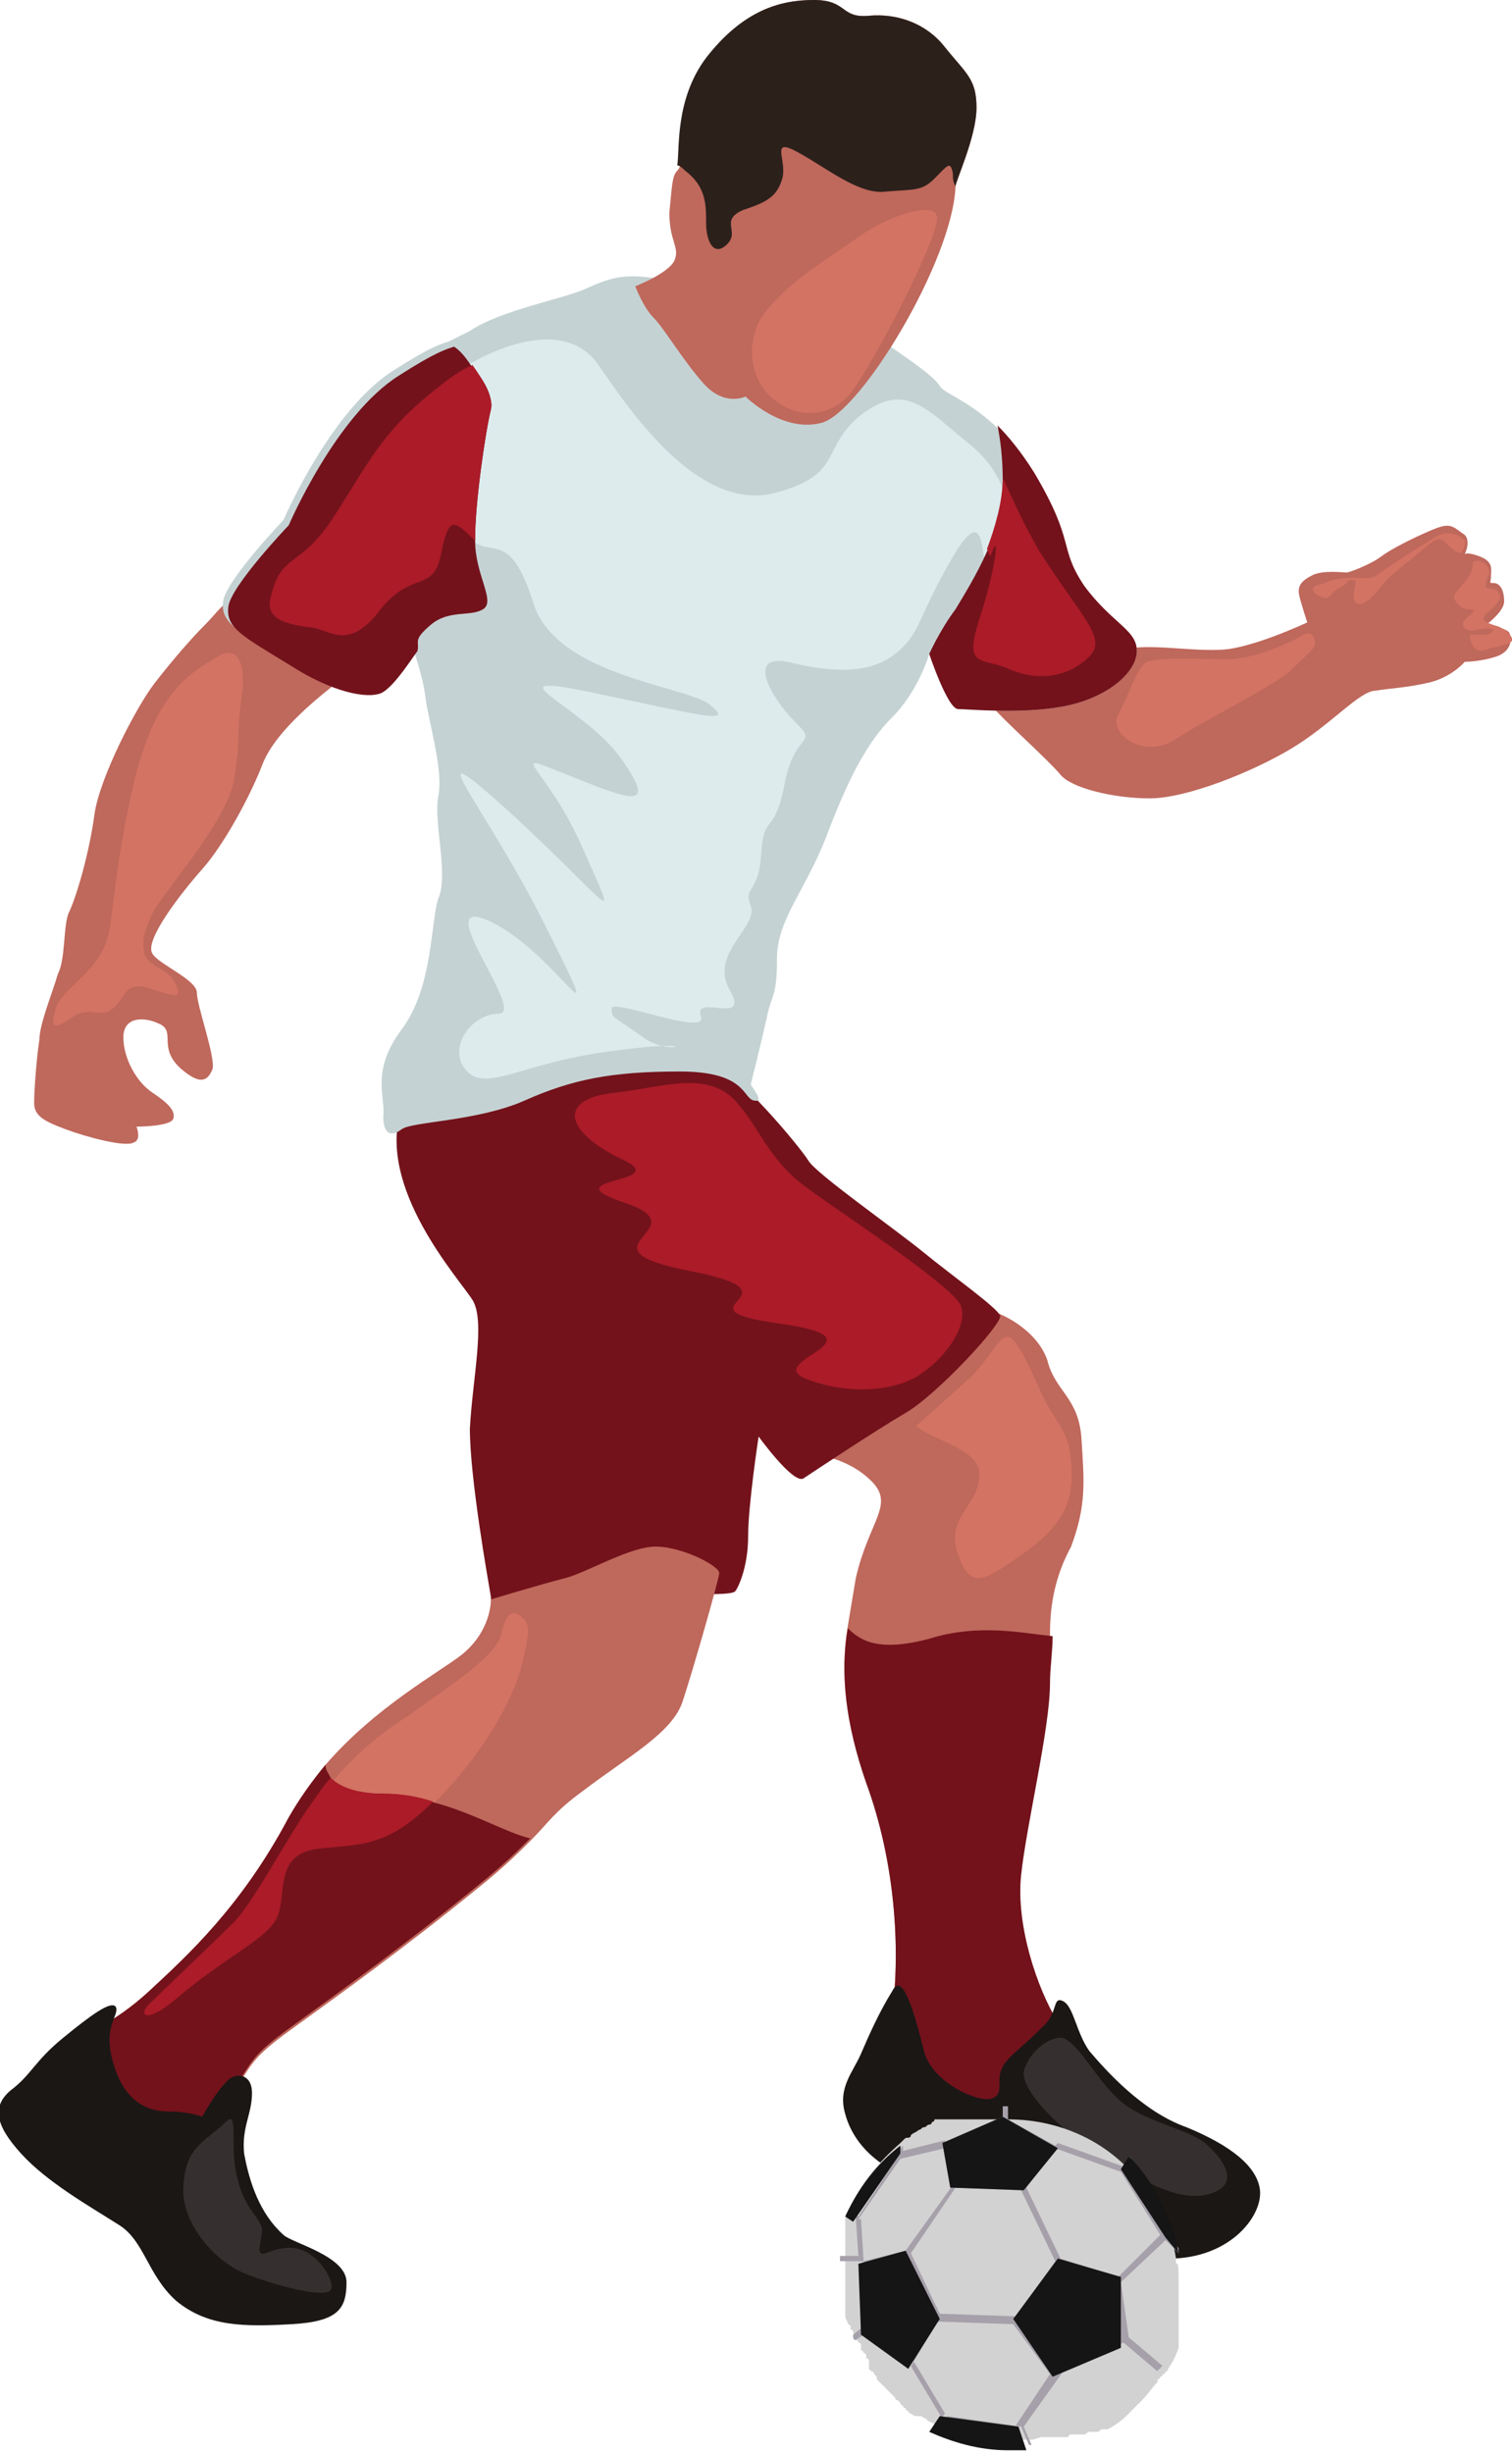 <svg version="1.0" id="Layer_1" xmlns="http://www.w3.org/2000/svg" xmlns:xlink="http://www.w3.org/1999/xlink" x="0px" y="0px"
	 width="57.6px" height="93.4px" viewBox="0 0 57.6 93.4" style="enable-background:new 0 0 57.6 93.4;" xml:space="preserve">
<g data-cs-player="red_player_dribble">
	<path style="fill:#BF685C;" d="M13.1,25.8c-0.8,0.6-2.6,2-3.1,3.3c-0.5,1.3-1.5,3.1-2.3,4c-0.8,0.9-2.2,2.7-1.9,3.2
		c0.2,0.4,1.7,1,1.7,1.5s0.7,2.4,0.6,2.9c-0.2,0.5-0.5,0.6-1.2,0C6,39.9,6.7,39.3,6.1,39c-0.6-0.3-1.4-0.3-1.4,0.5
		c0,0.8,0.5,1.7,1.1,2.1c0.6,0.4,0.9,0.7,0.8,1c-0.1,0.3-1.4,0.3-1.4,0.3s0.2,0.5-0.1,0.6c-0.3,0.2-1.8-0.2-2.6-0.5
		c-0.8-0.3-1.2-0.5-1.2-1c0-0.5,0.1-1.8,0.2-2.4C1.5,39,2,37.8,2.2,37.1c0.3-0.6,0.2-1.7,0.4-2.3c0.3-0.6,0.8-2.3,1-3.8
		c0.2-1.4,1.6-4.1,2.3-5c0.7-0.9,1.4-1.7,1.9-2.2c0.5-0.5,0.7-0.9,1.2-1C9.4,22.8,13.1,25.8,13.1,25.8z"/>
	<path style="fill:#D37363;" d="M8.3,25c-1.4,0.8-2.6,1.7-3.4,5.7c-0.8,4-0.5,4.5-1,5.5s-1.7,1.6-1.8,2.3c-0.2,0.7,0,0.7,0.7,0.2
		c0.7-0.4,1,0.1,1.5-0.3c0.5-0.4,0.4-1,1.3-0.8c0.9,0.3,1.4,0.5,1.1-0.1c-0.3-0.7-1-0.6-1.2-1.2c-0.1-0.6,0-0.8,0.3-1.5
		c0.3-0.7,2.7-3.3,3.1-5C9.2,28,9,27.9,9.2,26.6C9.4,25.4,9.1,24.5,8.3,25z"/>
	<path style="fill:#BF685C;" d="M37.8,26.9c0.4,0.5,2.1,2,2.6,2.6c0.4,0.5,2,0.9,3.4,0.9s3.9-1,5.4-1.9c1.5-0.9,2.6-2.2,3.2-2.2
		c0.6-0.1,1.1-0.1,2-0.3c0.9-0.2,1.4-0.8,1.4-0.8s0.6,0,1.2-0.2c0.6-0.2,0.6-0.7,0.5-0.9c-0.1-0.2-0.9-0.3-0.9-0.3
		c0,0,0.7-0.5,0.7-0.9c0-0.5-0.2-0.7-0.4-0.7c-0.2,0-0.1,0-0.1-0.3c0-0.2,0.1-0.5-0.4-0.7c-0.5-0.2-0.6-0.1-0.6-0.1s0.3-0.6-0.1-0.8
		c-0.4-0.3-0.5-0.4-1.2-0.1c-0.7,0.3-1.5,0.7-1.9,1c-0.4,0.3-1.2,0.6-1.3,0.6c-0.1,0-0.9-0.1-1.3,0.1c-0.4,0.2-0.6,0.4-0.5,0.8
		c0.1,0.4,0.3,1,0.3,1c0,0-1.7,0.8-2.9,1c-1.2,0.2-3.4-0.3-4.2,0.1C42.1,25.1,37.8,26.9,37.8,26.9z"/>
	<path style="fill:#D37363;" d="M42.6,27.2c-0.4,0.7,0.9,1.7,2.1,1c1.2-0.8,3.9-2.1,4.5-2.7c0.6-0.6,0.9-0.8,0.9-1
		c0-0.3-0.2-0.5-0.5-0.3c-0.3,0.2-1.8,0.9-2.8,0.9c-1,0-2.6-0.1-3.1,0.1C43.3,25.4,43,26.5,42.6,27.2z"/>
	<path style="fill:#D37363;" d="M50.1,22.6c0.6,0.4,0.5,0,0.9-0.2c0.4-0.2,0.3-0.3,0.4-0.3c0.2,0,0.3-0.1,0.2,0.3
		c-0.1,0.4,0,0.9,0.6,0.4c0.6-0.6,0.3-0.5,1.3-1.3c1-0.8,1.2-1.1,1.5-0.9c0.2,0.2,0.6,0.6,0.7,0.4c0.1-0.2,0.2-0.4,0-0.5
		c-0.2-0.2-0.7-0.3-1.1,0c-0.5,0.3-1.6,1-2,1.3c-0.4,0.3-0.5,0.2-0.9,0.2c-0.4,0-0.9,0-1.2,0.2C50,22.3,49.9,22.4,50.1,22.6z"/>
	<path style="fill:#D37363;" d="M56.1,21.5c0,0.6-0.8,1-0.7,1.3c0.1,0.2,0.3,0.4,0.5,0.4s0.4,0,0,0.3c-0.4,0.3,0,0.6,0.3,0.5
		c0.3-0.1,0.9-0.1,0.6,0.1c-0.3,0.2-0.9-0.1-0.8,0.2c0.1,0.4,0.3,0.6,0.7,0.4c0.5-0.1,1-0.2,0.9-0.4c-0.1-0.2-0.3-0.4-0.7-0.5
		c-0.3-0.1-0.5-0.2-0.3-0.4c0.2-0.2,0.7-0.6,0.5-0.8c-0.1-0.3-0.5-0.1-0.5-0.3c0-0.3,0.3-0.5,0-0.8C56.4,21.3,56.1,21.3,56.1,21.5z"
		/>
	<path style="fill:#BF685C;" d="M40.2,76.9c0.8,1.4,0.6,2.5-0.7,3.1c-1.3,0.7-2.2,1.5-3.5,0.6c-1.3-0.9-1.7-0.6-2.1-1.6
		c-0.3-1,0.1-2.5,0.1-2.5c0.3-2.4,0.1-5.7-1-8.7c-0.8-2.3-1-4.2-0.7-5.9c0.1-0.6,0.2-1.2,0.3-1.8c0.5-2.2,1.5-2.8,0.6-3.7
		c-0.9-0.9-2.1-1-2.1-1s2.8-1.9,3.4-2.6c0.6-0.8,2.6-2.9,3.1-2.9c0.4,0,1.9,0.7,2.3,1.9c0.3,1.2,1.2,1.4,1.3,3
		c0.1,1.6,0.2,2.5-0.4,4.1C40.2,60,40,61.1,40,62.2c0,0.6-0.1,1.2-0.1,1.8c0,1.7-0.9,5.4-1.1,7.3C38.6,73.2,39.4,75.5,40.2,76.9z"/>
	<path style="fill:#73121B;" d="M39.5,80.1c-1.3,0.7-2.2,1.5-3.5,0.6c-1.3-0.9-1.7-0.6-2.1-1.6c-0.3-1,0.1-2.5,0.1-2.5
		c0.3-2.4,0.1-5.7-1-8.7c-0.8-2.3-1-4.2-0.7-5.9c0.5,0.5,1.2,0.9,3.1,0.4c1.9-0.6,3.6-0.2,4.7-0.1c0,0.6-0.1,1.2-0.1,1.8
		c0,1.7-0.9,5.4-1.1,7.3c-0.2,1.9,0.6,4.3,1.4,5.6C40.9,78.3,40.8,79.4,39.5,80.1z"/>
	<path style="fill:#73121B;" d="M27.3,40.7c0.7,0,3.2,3,3.5,3.5c0.3,0.5,3.3,2.6,4.4,3.5c1.1,0.9,2.8,2.1,2.9,2.4
		c0.1,0.3-2.4,3-3.6,3.7c-1.2,0.7-3.6,2.3-3.9,2.5c-0.4,0.2-1.7-1.6-1.7-1.6s-0.4,2.6-0.4,3.8s-0.4,2-0.5,2.1
		c-0.1,0.1-0.8,0.1-0.8,0.1s-1.7-1.4-2.5-1.2c-0.8,0.2-4.5,1.4-5,1.4c-0.5,0-1,0.5-1-0.1c-0.1-0.6-0.8-4.5-0.8-6.4
		c0.1-1.9,0.6-4.1,0.1-4.9c-0.5-0.8-3.7-4.3-2.7-7.3c1-2.9,7.9-3.2,9.9-3C27.3,39.6,27.3,40.7,27.3,40.7z"/>
	<path style="fill:#AB1B28;" d="M23.5,41.6c1.7-0.2,3.3-0.8,4.4,0.2c1,1,1.3,2.3,2.8,3.4c1.5,1.1,5.5,3.7,5.9,4.5
		c0.3,0.8-0.6,2-1.5,2.6c-0.8,0.6-2.6,0.9-4.4,0.2c-1.7-0.7,3.3-1.5-1-2.1s1.2-1.1-3.4-2c-4.6-0.9,0.5-1.6-2.5-2.6s2.1-0.7-0.2-1.7
		C21.4,43,21.3,41.8,23.5,41.6z"/>
	<path style="fill:#C5D2D3;" d="M43.3,24.9c-0.1,0.8-1.2,1.7-2.8,2c-1.6,0.3-3.6,0.1-4,0.1c-0.4,0-1.1-2.1-1.1-2.1s-0.4,1.4-1.4,2.4
		c-1,1-1.7,2.4-2.5,4.5c-0.8,2.1-1.9,3.2-1.9,4.7s-0.2,1.3-0.4,2.3c-0.2,0.9-0.6,2.5-0.6,2.5c0.2,0.3,0.5,0.7,0.1,0.6
		c-0.4-0.1-0.3-1.1-2.8-1.1c-2.6,0-4.1,0.3-5.9,1.1c-1.8,0.8-4.3,0.8-4.7,1.1s-0.7,0.2-0.7-0.5c0.1-0.7-0.5-1.7,0.7-3.3
		c1.2-1.6,1.1-4.1,1.4-5c0.4-0.9-0.2-2.9,0-3.9c0.2-1-0.4-2.9-0.5-3.8c-0.1-0.8-0.5-1.9-0.5-1.9c0,0,0,0,0,0
		c-0.1,0.1-0.9,1.4-1.4,1.6c-0.5,0.2-1.8,0-3.5-1.1c-1.8-1.1-2.4-1.4-2.3-2.2c0.1-0.8,2.3-3.1,2.3-3.1s1.8-4.2,4.2-5.7
		c1.4-0.9,1.8-1,2.1-1.1c0.2-0.1,0.4-0.2,0.8-0.4c1.2-0.8,3.5-1.2,4.4-1.6s1.4-0.6,2.7-0.4c1.3,0.2,5.7,0.5,7.4,1.6
		c1.7,1.1,3.2,2.1,3.4,2.5c0.2,0.3,1,0.5,2.1,1.5c0.4,0.4,0.9,1,1.4,1.8c1.6,2.7,0.9,2.8,1.9,4.3C42.4,23.8,43.4,24,43.3,24.9z"/>
	<path style="fill:#DDEBED;" d="M10.3,22.7c0.4-1.8,1.1-1.1,2.4-3.1c1.3-2,1.8-3.2,3.8-4.8s5-2.8,6.3-0.9c1.3,1.9,3.8,5.5,6.6,4.9
		c2.8-0.7,1.8-1.7,3.4-3c1.7-1.3,2.5-0.2,4,1c1.5,1.2,1.2,1.8,2.7,4.3c1.5,2.5,2.5,3.3,1.8,4c-0.7,0.7-1.8,1-3,0.5
		c-1.1-0.5-1.8,0-1.2-1.9c0.6-1.8,0.8-3.4,0.5-2.6c-0.3,0.8,0.1-2.3-1.3,0.1c-1.4,2.4-1.2,2.9-2.2,3.7c-1,0.8-2.5,0.7-4.1,0.3
		c-1.6-0.3-0.6,1.4,0.3,2.3c0.9,0.9,0,0.3-0.4,2.3c-0.4,2.1-0.8,1.1-0.9,2.7c-0.1,1.6-0.7,1.2-0.4,2c0.3,0.8-1.6,1.8-0.8,3.2
		c0.8,1.4-1.4,0.1-1.1,1c0.3,0.8-3.4-0.7-3.4-0.3c0,0.4,0.1,0.3,1.2,1.1c1.1,0.8,2.5,0-1,0.5c-3.5,0.4-4.9,1.6-5.7,0.8
		c-0.8-0.8,0.1-2.2,1.2-2.2c1.1,0-2.8-4.7-0.3-3.5c2.5,1.2,4.6,5.2,2.2,0.4c-2.4-4.9-5.4-8.1-1.4-4.5c4,3.7,4.1,4.5,2.7,1.3
		c-1.4-3.2-3.1-3.8-0.6-2.8c2.5,1,3.5,1.4,2-0.7c-1.5-2-5.2-3.3-0.9-2.4c4.3,0.9,5.3,1.2,4.3,0.4c-1-0.7-5.9-1.1-6.7-3.9
		c-0.9-2.8-1.6-1.6-2.4-2.4c-0.8-0.8-1-1-1.3,0.5c-0.3,1.5-1.1,0.6-2.3,2.1c-1.2,1.6-2,0.8-2.6,0.7C11.2,23.7,10.1,23.6,10.3,22.7z"
		/>
	<path style="fill:#73121B;" d="M18.7,15.6c-0.2,0.8-0.6,3.5-0.6,4.9c0,0,0,0.1,0,0.1c0,1.3,0.8,2.3,0.3,2.6c-0.5,0.3-1.3,0-2,0.6
		c-0.7,0.6-0.4,0.6-0.5,1c0,0,0,0,0,0c-0.1,0.1-0.9,1.4-1.4,1.6c-0.5,0.2-1.8,0-3.5-1.1c-1.8-1.1-2.4-1.4-2.3-2.2
		c0.1-0.8,2.3-3.1,2.3-3.1s1.8-4.2,4.2-5.7c1.4-0.9,1.8-1,2.1-1.1c0.3,0.2,0.5,0.5,0.7,0.8C18.5,14.5,18.8,15.2,18.7,15.6z"/>
	<path style="fill:#73121B;" d="M43.3,24.9c-0.1,0.8-1.2,1.7-2.8,2c-1.6,0.3-3.6,0.1-4,0.1c-0.4,0-1.1-2.1-1.1-2.1s0.4-0.9,1-1.7
		c0.3-0.5,0.8-1.3,1.2-2.2c0.3-0.8,0.6-1.8,0.6-2.7v0c0-0.9-0.1-1.6-0.2-2.1c0.4,0.4,0.9,1,1.4,1.8c1.6,2.7,0.9,2.8,1.9,4.3
		C42.4,23.8,43.4,24,43.3,24.9z"/>
	<path style="fill:#BF685C;" d="M37.2,4.1c0,1.1-0.8,2.8-0.8,3c0,0,0,0,0,0c-0.1,2.8-3.6,8.6-5.1,9c-1.5,0.4-2.9-1-2.9-1
		c0,0-0.8,0.4-1.6-0.5c-0.8-0.9-1.5-2.1-1.9-2.5c-0.4-0.4-0.7-1.2-0.7-1.2s1.3-0.5,1.5-1c0.2-0.5-0.2-0.7-0.2-1.8
		c0.1-1,0.1-1.4,0.3-1.6c0,0,0.1-0.1,0.1-0.2c0.1-0.6-0.1-2.5,1.1-4.1C28.3,0.4,29.7,0,31,0c1.3,0,1,0.7,2.1,0.6
		c1.1-0.1,2.2,0.3,2.9,1.2C36.8,2.8,37.2,3,37.2,4.1z"/>
	<path style="fill:#2C201B;" d="M37.2,4.1c0,1.1-0.8,2.8-0.8,3c-0.1-0.2-0.1-0.3-0.1-0.5c-0.1-0.5-0.2-0.3-0.7,0.2
		c-0.5,0.5-0.8,0.4-1.9,0.5c-1,0.1-2.2-0.9-3.3-1.5c-1.1-0.6-0.4,0.3-0.6,1c-0.2,0.7-0.6,0.9-1.5,1.2c-0.9,0.4-0.1,0.8-0.6,1.3
		c-0.5,0.5-0.8-0.1-0.8-0.8c0-0.7,0-1.4-0.8-2c-0.1-0.1-0.2-0.2-0.3-0.2c0.1-0.6-0.1-2.5,1.1-4.1C28.3,0.4,29.7,0,31,0
		c1.3,0,1,0.7,2.1,0.6c1.1-0.1,2.2,0.3,2.9,1.2C36.8,2.8,37.2,3,37.2,4.1z"/>
	<path style="fill:#D37363;" d="M35.7,8.3c0,0.9-2.6,5.9-3.4,6.8c-0.8,0.8-1.9,0.8-2.7,0.2c-0.9-0.6-1.3-2-0.6-3.2
		c0.8-1.2,2.3-2.1,3.6-3C33.8,8.2,35.7,7.6,35.7,8.3z"/>
	<path style="fill:#D37363;" d="M34.9,54.3c0.7,0.6,2.6,0.9,2.4,2c-0.1,1.1-1.3,1.5-0.8,2.9c0.5,1.4,1,1,2.7-0.2
		c1.6-1.2,1.7-2.2,1.6-3.4c-0.1-1.2-0.6-1.4-1.1-2.5c-0.5-1.1-1-2.2-1.3-2.2c-0.4,0-0.7,0.9-1.6,1.7C35.9,53.4,34.9,54.3,34.9,54.3z
		"/>
	<path style="fill:#AB1B28;" d="M18,13.9c0.5,0.7,0.8,1.3,0.7,1.7c-0.2,0.8-0.6,3.5-0.6,4.9c0,0,0,0.1,0,0.1l0,0
		c-0.8-0.8-1-1-1.3,0.5c-0.3,1.5-1.1,0.6-2.3,2.1c-1.2,1.6-1.9,0.8-2.6,0.7c-0.7-0.1-1.8-0.2-1.6-1.1c0.4-1.8,1.1-1.1,2.4-3.1
		c1.3-2,1.8-3.2,3.8-4.8C17,14.5,17.5,14.1,18,13.9z"/>
	<path style="fill:#AB1B28;" d="M41.5,25c-0.7,0.7-1.8,1-3,0.5c-1.1-0.5-1.8,0-1.2-1.9c0.6-1.8,0.8-3.4,0.5-2.6
		c-0.1,0.3-0.1,0.1-0.2-0.1c0.3-0.8,0.6-1.8,0.6-2.7c0.3,0.6,0.6,1.4,1.4,2.8C41.2,23.5,42.2,24.3,41.5,25z"/>
	<path style="fill:#1B1715;" d="M39.8,77.1c0.5-0.5,0.3-1.1,0.7-0.9c0.4,0.2,0.5,1.2,1,1.9c0.6,0.7,2,2.3,3.7,2.9
		c1.7,0.7,2.7,1.5,2.8,2.4c0.1,1-1.2,2.7-3.7,2.6c-2.5-0.1-4.8-0.9-5.8-1.5c-1-0.6-2.3-1-3.7-1.5c-1.4-0.5-2.3-1.4-2.6-2.5
		c-0.3-1,0.3-1.6,0.6-2.3c0.3-0.7,0.7-1.6,1.2-2.4c0.4-0.8,0.9,1.1,1.2,2.3c0.3,1.2,2.1,2,2.6,1.8s0.1-0.7,0.4-1.2
		C38.4,78.3,38.9,78,39.8,77.1z"/>
	<path style="fill:#352F2F;" d="M39,78.9c-0.1,0.8,1.8,2.6,3.3,3.4c1.5,0.9,2.8,1.6,3.9,1.2c1.1-0.4,0.3-1.4-0.3-1.9
		c-0.6-0.5-2.2-0.8-3.1-1.5c-1-0.8-1.6-2.2-2.3-2.5C39.9,77.5,39.1,78.3,39,78.9z"/>
	<path style="fill:#BF685C;" d="M27.4,59.9c0,0.2-1,3.7-1.4,4.9c-0.4,1.2-2.1,2.1-3.8,3.4c-1.1,0.8-1.3,1.2-2,1.9
		c-0.4,0.4-1,1-2,1.8c-2.7,2.2-5.2,4-7,5.3c-1.8,1.3-1.5,1.3-2.7,3.1l0.2,1.1L6,81.7c0,0-1.8-0.5-2.5-0.9c-0.7-0.4-0.4-3.3-0.4-3.3
		s1.2-0.4,2.6-1.7c1.4-1.3,3.5-3.2,5.3-6.6c0.4-0.7,0.9-1.4,1.4-2c1.9-2.2,4.3-3.5,5.2-4.2c1.1-0.9,1.1-2,1.1-2.1c0,0,2-0.6,2.8-0.8
		c0.8-0.2,2.3-1.1,3.3-1.2C25.8,58.8,27.4,59.6,27.4,59.9z"/>
	<path style="fill:#D37363;" d="M6.7,76.2c2-1.8,3.7-2.4,4-3.3c0.3-0.9-0.2-2.4,1.5-2.5c1.6-0.2,2.6,0,4.3-1.7
		c1.7-1.7,2.8-3.5,3.3-5c0.4-1.5,0.4-1.9,0.1-2.1c-0.3-0.3-0.6-0.3-0.8,0.6c-0.2,0.9-2,2-3.5,3.1c-1.6,1-2.8,2.2-3.8,3.7
		c-1,1.5-2,3.6-2.8,4.3c-0.7,0.7-2.5,2.4-3.1,3C5.3,76.8,5.6,77.2,6.7,76.2z"/>
	<path style="fill:#73121B;" d="M20.2,70c-0.4,0.4-1,1-2,1.8c-2.7,2.2-5.2,4-7,5.3c-1.8,1.3-1.5,1.3-2.7,3.1l0.2,1.1L6,81.7
		c0,0-1.8-0.5-2.5-0.9c-0.7-0.4-0.4-3.3-0.4-3.3s1.2-0.4,2.6-1.7c1.4-1.3,3.5-3.2,5.3-6.6c0.4-0.7,0.9-1.4,1.4-2
		c0,0.2,0.1,0.3,0.2,0.5c0.3,0.3,0.9,0.6,2,0.6c0.6,0,1.3,0.1,1.8,0.3C18,69,19.3,69.8,20.2,70z"/>
	<path style="fill:#1B1715;" d="M10.8,85.1c0.3,0.3,2.4,0.8,2.4,1.8c0,1-0.3,1.5-2.1,1.6c-1.8,0.1-3.2,0.1-4.4-0.9
		c-1.1-1-1.2-2.3-2.2-2.9C3.4,84,1.8,83.1,0.8,82c-1-1.1-1.1-1.8-0.4-2.4c0.8-0.6,0.9-1.1,2-2c1.1-0.9,1.8-1.4,2-1.2
		c0.2,0.3-0.5,0.7-0.1,2.1c0.4,1.5,1.3,1.9,2.1,1.9c0.8,0,1.3,0.2,1.3,0.2s0.5-0.9,0.9-1.3c0.3-0.4,1-0.4,1,0.4S9.2,81,9.3,82
		C9.5,83.1,9.9,84.3,10.8,85.1z"/>
	<path style="fill:#352F2F;" d="M8.6,80.8c-0.7,0.7-1.5,0.9-1.6,2.3c-0.2,1.4,1.1,3,2.4,3.5c1.3,0.5,3,0.9,3.2,0.6
		c0.2-0.3-0.5-1.5-1.4-1.6c-0.9-0.1-1.4,0.6-1.3-0.1c0.1-0.7,0.2-0.6-0.3-1.3c-0.5-0.7-0.7-1.6-0.7-2.5C8.9,80.8,8.9,80.5,8.6,80.8z
		"/>
	<path style="fill:#AB1B28;" d="M16.5,68.6C16.5,68.6,16.5,68.6,16.5,68.6c-1.8,1.8-2.8,1.6-4.4,1.8c-1.6,0.2-1.2,1.6-1.5,2.5
		c-0.3,0.9-1.9,1.5-4,3.3c-1.1,0.9-1.4,0.5-0.8,0c0.5-0.5,2.3-2.2,3.1-3c0.7-0.7,1.8-2.8,2.8-4.3c0.3-0.4,0.6-0.9,0.9-1.2
		c0.3,0.3,0.9,0.6,2,0.6C15.3,68.3,15.9,68.4,16.5,68.6z"/>
	<g>
		<path style="fill:#D2D2D2;" d="M44.9,86.8c0,0.1,0,0.2,0,0.2c0,0,0,0,0,0c0,0,0,0.1,0,0.1c0,0,0,0.1,0,0.1c0,0,0,0.1,0,0.1
			c0,0,0,0.1,0,0.1c0,0,0,0.1,0,0.1c0,0,0,0.1,0,0.1c0,0,0,0,0,0.1c0,0,0,0.1,0,0.1c0,0,0,0,0,0c0,0,0,0.1,0,0.1c0,0,0,0.1,0,0.1
			c0,0,0,0,0,0.1c0,0,0,0.1,0,0.1c0,0,0,0.1,0,0.1c0,0,0,0.1,0,0.1c0,0,0,0,0,0.1c0,0,0,0,0,0c0,0,0,0,0,0.1c0,0,0,0.1,0,0.1
			c0,0,0,0,0,0.1c0,0,0,0,0,0.1c0,0,0,0.1,0,0.1c0,0,0,0.1,0,0.1c0,0,0,0,0,0.1c0,0,0,0,0,0.1c0,0,0,0.1,0,0.1
			c-0.1,0.3-0.2,0.5-0.4,0.8c0,0,0,0.1-0.1,0.1c0,0,0,0.1-0.1,0.1c0,0,0,0,0,0c0,0,0,0.1-0.1,0.1c0,0,0,0.1-0.1,0.1c0,0,0,0,0,0.1
			c-0.2,0.2-0.4,0.5-0.6,0.7c0,0,0,0-0.1,0.1c-0.1,0.1-0.3,0.3-0.4,0.4c0,0-0.1,0.1-0.1,0.1c-0.2,0.2-0.5,0.4-0.7,0.5c0,0,0,0-0.1,0
			c0,0,0,0-0.1,0c-0.1,0-0.1,0.1-0.2,0.1c0,0,0,0-0.1,0c0,0-0.1,0-0.1,0c0,0-0.1,0-0.1,0c-0.1,0-0.1,0.1-0.2,0.1c0,0,0,0-0.1,0
			c0,0,0,0-0.1,0c0,0,0,0-0.1,0c0,0-0.1,0-0.1,0c0,0,0,0-0.1,0c0,0-0.1,0-0.1,0.1c0,0-0.1,0-0.1,0c0,0-0.1,0-0.1,0c0,0-0.1,0-0.1,0
			c0,0-0.1,0-0.1,0c0,0-0.1,0-0.1,0c0,0,0,0-0.1,0c0,0-0.1,0-0.1,0c0,0-0.1,0-0.1,0c-0.1,0-0.1,0-0.2,0c-0.1,0-0.3,0.1-0.4,0.1
			c-0.1,0-0.1,0-0.2,0c-0.1,0-0.1,0-0.2,0h0c0,0-0.1,0-0.1,0c-0.2,0-0.4,0-0.5,0c-1,0-2-0.2-2.9-0.7c0,0-0.1,0-0.1-0.1c0,0,0,0,0,0
			c-0.1,0-0.2-0.1-0.2-0.1c0,0,0,0-0.1,0c0,0,0,0-0.1,0c-0.1,0-0.2-0.1-0.2-0.1c0,0-0.1,0-0.1-0.1c-0.1,0-0.1-0.1-0.1-0.1
			c0,0-0.1,0-0.1-0.1c0,0,0,0,0,0c0,0-0.1,0-0.1-0.1c0,0,0,0,0,0c0,0,0,0-0.1-0.1c0,0,0,0,0,0c0,0-0.1,0-0.1-0.1c0,0,0,0,0,0
			c0,0,0,0-0.1-0.1c0,0,0,0,0,0c0,0,0,0-0.1-0.1c0,0,0,0,0,0c0,0,0,0,0,0c0,0,0,0-0.1-0.1c0,0,0,0,0,0c0,0,0,0-0.1-0.1c0,0,0,0,0,0
			c0,0,0,0-0.1-0.1c0,0,0,0-0.1-0.1c0,0-0.1-0.1-0.1-0.1c0,0,0,0,0-0.1c0,0,0,0-0.1-0.1c0,0,0,0,0,0c0,0,0-0.1-0.1-0.1
			c0,0-0.1-0.1-0.1-0.1c0,0,0,0,0-0.1c0,0,0,0,0-0.1c0,0,0,0,0,0c0,0,0,0,0-0.1c0,0,0,0,0,0c0,0,0-0.1-0.1-0.1c0,0,0,0,0,0
			c0,0,0,0,0-0.1c0,0,0,0,0,0c0,0,0-0.1-0.1-0.1c0,0,0-0.1-0.1-0.1c0,0,0,0,0-0.1c0,0,0,0,0-0.1c0,0,0-0.1-0.1-0.1
			c0,0,0-0.1-0.1-0.1c0,0,0-0.1,0-0.1c0-0.1-0.1-0.1-0.1-0.2c0,0,0-0.1-0.1-0.1c0,0,0-0.1,0-0.1c0,0,0-0.1-0.1-0.1
			c0-0.1-0.1-0.2-0.1-0.3c0,0,0-0.1,0-0.1c0,0,0,0,0,0c0,0,0-0.1,0-0.1c0,0,0-0.1,0-0.1c0,0,0,0,0,0c0,0,0-0.1,0-0.1c0,0,0,0,0,0
			c0,0,0,0,0-0.1c0,0,0-0.1,0-0.1c0,0,0-0.1,0-0.1c0,0,0-0.1,0-0.1c0,0,0,0,0-0.1c0,0,0-0.1,0-0.1c0,0,0-0.1,0-0.1c0,0,0-0.1,0-0.1
			c0,0,0-0.1,0-0.1s0-0.1,0-0.1c0,0,0-0.1,0-0.1c0-0.1,0-0.2,0-0.3c0,0,0-0.1,0-0.1c0,0,0-0.1,0-0.1c0,0,0,0,0,0c0,0,0,0,0-0.1
			c0,0,0-0.1,0-0.1c0,0,0,0,0,0c0,0,0-0.1,0-0.1c0,0,0-0.1,0-0.1c0-0.1,0-0.2,0-0.2c0,0,0-0.1,0-0.1c0,0,0-0.1,0-0.1c0,0,0,0,0,0
			c0,0,0-0.1,0-0.1c0-0.1,0-0.1,0-0.2c0,0,0-0.1,0-0.1c0,0,0-0.1,0-0.1c0,0,0,0,0,0c0,0,0-0.1,0-0.1c0,0,0-0.1,0-0.1
			c0,0,0-0.1,0-0.1c0,0,0,0,0,0c0,0,0-0.1,0-0.1c0,0,0-0.1,0-0.1c0-0.1,0.1-0.2,0.1-0.2c0,0,0-0.1,0.1-0.1c0.4-1,1.1-1.8,1.9-2.5
			c0,0,0.1-0.1,0.1-0.1c0.1-0.1,0.1-0.1,0.2-0.1c0,0,0.1,0,0.1-0.1c0.1-0.1,0.2-0.1,0.3-0.2c0.1,0,0.1-0.1,0.2-0.1s0.1-0.1,0.2-0.1
			c0,0,0.1,0,0.1-0.1c0,0,0.1,0,0.1-0.1c0,0,0,0,0,0c0,0,0.1,0,0.1,0c0,0,0,0,0,0c0,0,0.1,0,0.1,0c0,0,0,0,0,0c0,0,0.1,0,0.1,0
			c0,0,0.1,0,0.1,0c0,0,0,0,0.1,0c0,0,0,0,0.1,0c0,0,0,0,0.1,0c0,0,0,0,0.1,0c0,0,0,0,0,0c0,0,0.1,0,0.1,0c0,0,0,0,0,0
			c0,0,0.1,0,0.1,0c0,0,0.1,0,0.1,0c0,0,0,0,0,0c0,0,0.1,0,0.1,0c0,0,0.1,0,0.1,0c0,0,0,0,0,0c0,0,0.1,0,0.1,0c0,0,0,0,0.1,0
			c0,0,0.1,0,0.1,0c0,0,0.1,0,0.1,0c0,0,0,0,0.1,0c0,0,0.1,0,0.1,0c0,0,0.1,0,0.1,0c0,0,0,0,0,0c0,0,0.1,0,0.1,0c0,0,0.1,0,0.1,0
			c0,0,0.1,0,0.1,0c0,0,0.1,0,0.1,0c0,0,0.1,0,0.1,0c0,0,0,0,0,0c0,0,0.1,0,0.1,0c0,0,0.1,0,0.1,0c0,0,0,0,0.1,0
			c1.8,0,3.4,0.7,4.5,1.8c0,0,0.1,0.1,0.1,0.1c0.9,0.9,1.6,2.1,1.8,3.4c0,0.1,0,0.2,0,0.2C44.9,86.1,44.9,86.5,44.9,86.8z"/>
		<path style="fill:#A6A0AA;" d="M42.7,86.9l1.7-1.6l0.5,0.5c0-0.1,0-0.2,0-0.2l-0.4-0.4l-1.6-2.6l0.2-0.4c0,0-0.1-0.1-0.1-0.1
			l-0.2,0.4l-2.5-0.9l-0.1,0.1l-1.8-1l0-0.5c0,0-0.1,0-0.1,0c0,0-0.1,0-0.1,0l0,0.4L36,81.6l0-0.1l-1.6,0.4v-0.2
			c0,0-0.1,0.1-0.1,0.1V82l-1.6,2.4l-0.2-0.2c0,0,0,0.1-0.1,0.1l0.2,0.1l0,0l0.1,1.5l-0.7,0c0,0,0,0.1,0,0.1c0,0,0,0.1,0,0.1l0.8,0
			l0,0l0.1,0l0.1,2.4l-0.5,0.4c0,0,0,0.1,0,0.1c0,0,0,0.1,0.1,0.1l0.6-0.4l1.6,1.1l0,0.1l1.2,2l0,0c-0.1,0.1-0.2,0.3-0.3,0.5
			c0,0,0.1,0,0.1,0.1c0.1-0.2,0.2-0.4,0.3-0.5l2.8,0.4l0.3,0.7c0,0,0.1,0,0.1,0l-0.3-0.7l1.5-2.1l0-0.1l2.3-1v0l1.3,1.1
			c0,0,0-0.1,0.1-0.1c0,0,0-0.1,0.1-0.1l-1.3-1.1l0,0L42.7,86.9L42.7,86.9z M38.2,80.8l1.8,1L39,83.3l-2.6-0.1L36,81.7L38.2,80.8z
			 M36.4,83.3l2.5,0.1l1.3,2.7l0,0l-1.5,2.1l0,0l-2.9-0.1l-1.1-2.3l0,0L36.4,83.3L36.4,83.3z M32.9,86.1L32.9,86.1l-0.1-1.6l-0.1,0
			l1.6-2.3l1.7-0.4l0.3,1.4l0,0l-1.8,2.5l0,0L32.9,86.1L32.9,86.1z M32.9,88.9l-0.1-2.5l0,0l0,0l1.6-0.4l1.2,2.4L34.6,90L32.9,88.9z
			 M40,90.4l-1.4,2.1l-2.7-0.4l0,0l-1.2-2l0,0l1-1.7l2.9,0.1l0,0L40,90.4L40,90.4z M42.5,89.3l-2.4,1l-1.4-2l1.6-2.2l2.3,0.7
			L42.5,89.3z M42.6,86.7L42.6,86.7L40.4,86l0,0l-1.3-2.7l1.1-1.5l0,0l2.5,0.9l0,0l1.5,2.4L42.6,86.7z"/>
		<polygon style="fill:#151515;" points="38.6,88.3 40.3,86 42.7,86.7 42.7,89.4 40.1,90.5 		"/>
		<polygon style="fill:#151515;" points="35.8,88.3 34.6,90.2 32.8,88.9 32.7,86.2 34.5,85.7 		"/>
		<path style="fill:#151515;" d="M34.3,81.7V82l-1.8,2.6l-0.3-0.2C32.7,83.3,33.4,82.4,34.3,81.7z"/>
		<path style="fill:#151515;" d="M39.1,93.3c-0.2,0-0.4,0-0.7,0c-1.1,0-2.1-0.3-3-0.7l0.4-0.6l3,0.4L39.1,93.3z"/>
		<path style="fill:#151515;" d="M44.9,85.8l-0.5-0.6l-1.7-2.6l0.3-0.5C43.9,83,44.6,84.3,44.9,85.8z"/>
		<polygon style="fill:#151515;" points="36.2,83.3 39,83.4 40.3,81.8 38.2,80.6 35.9,81.6 		"/>
	</g>
</g>
</svg>
